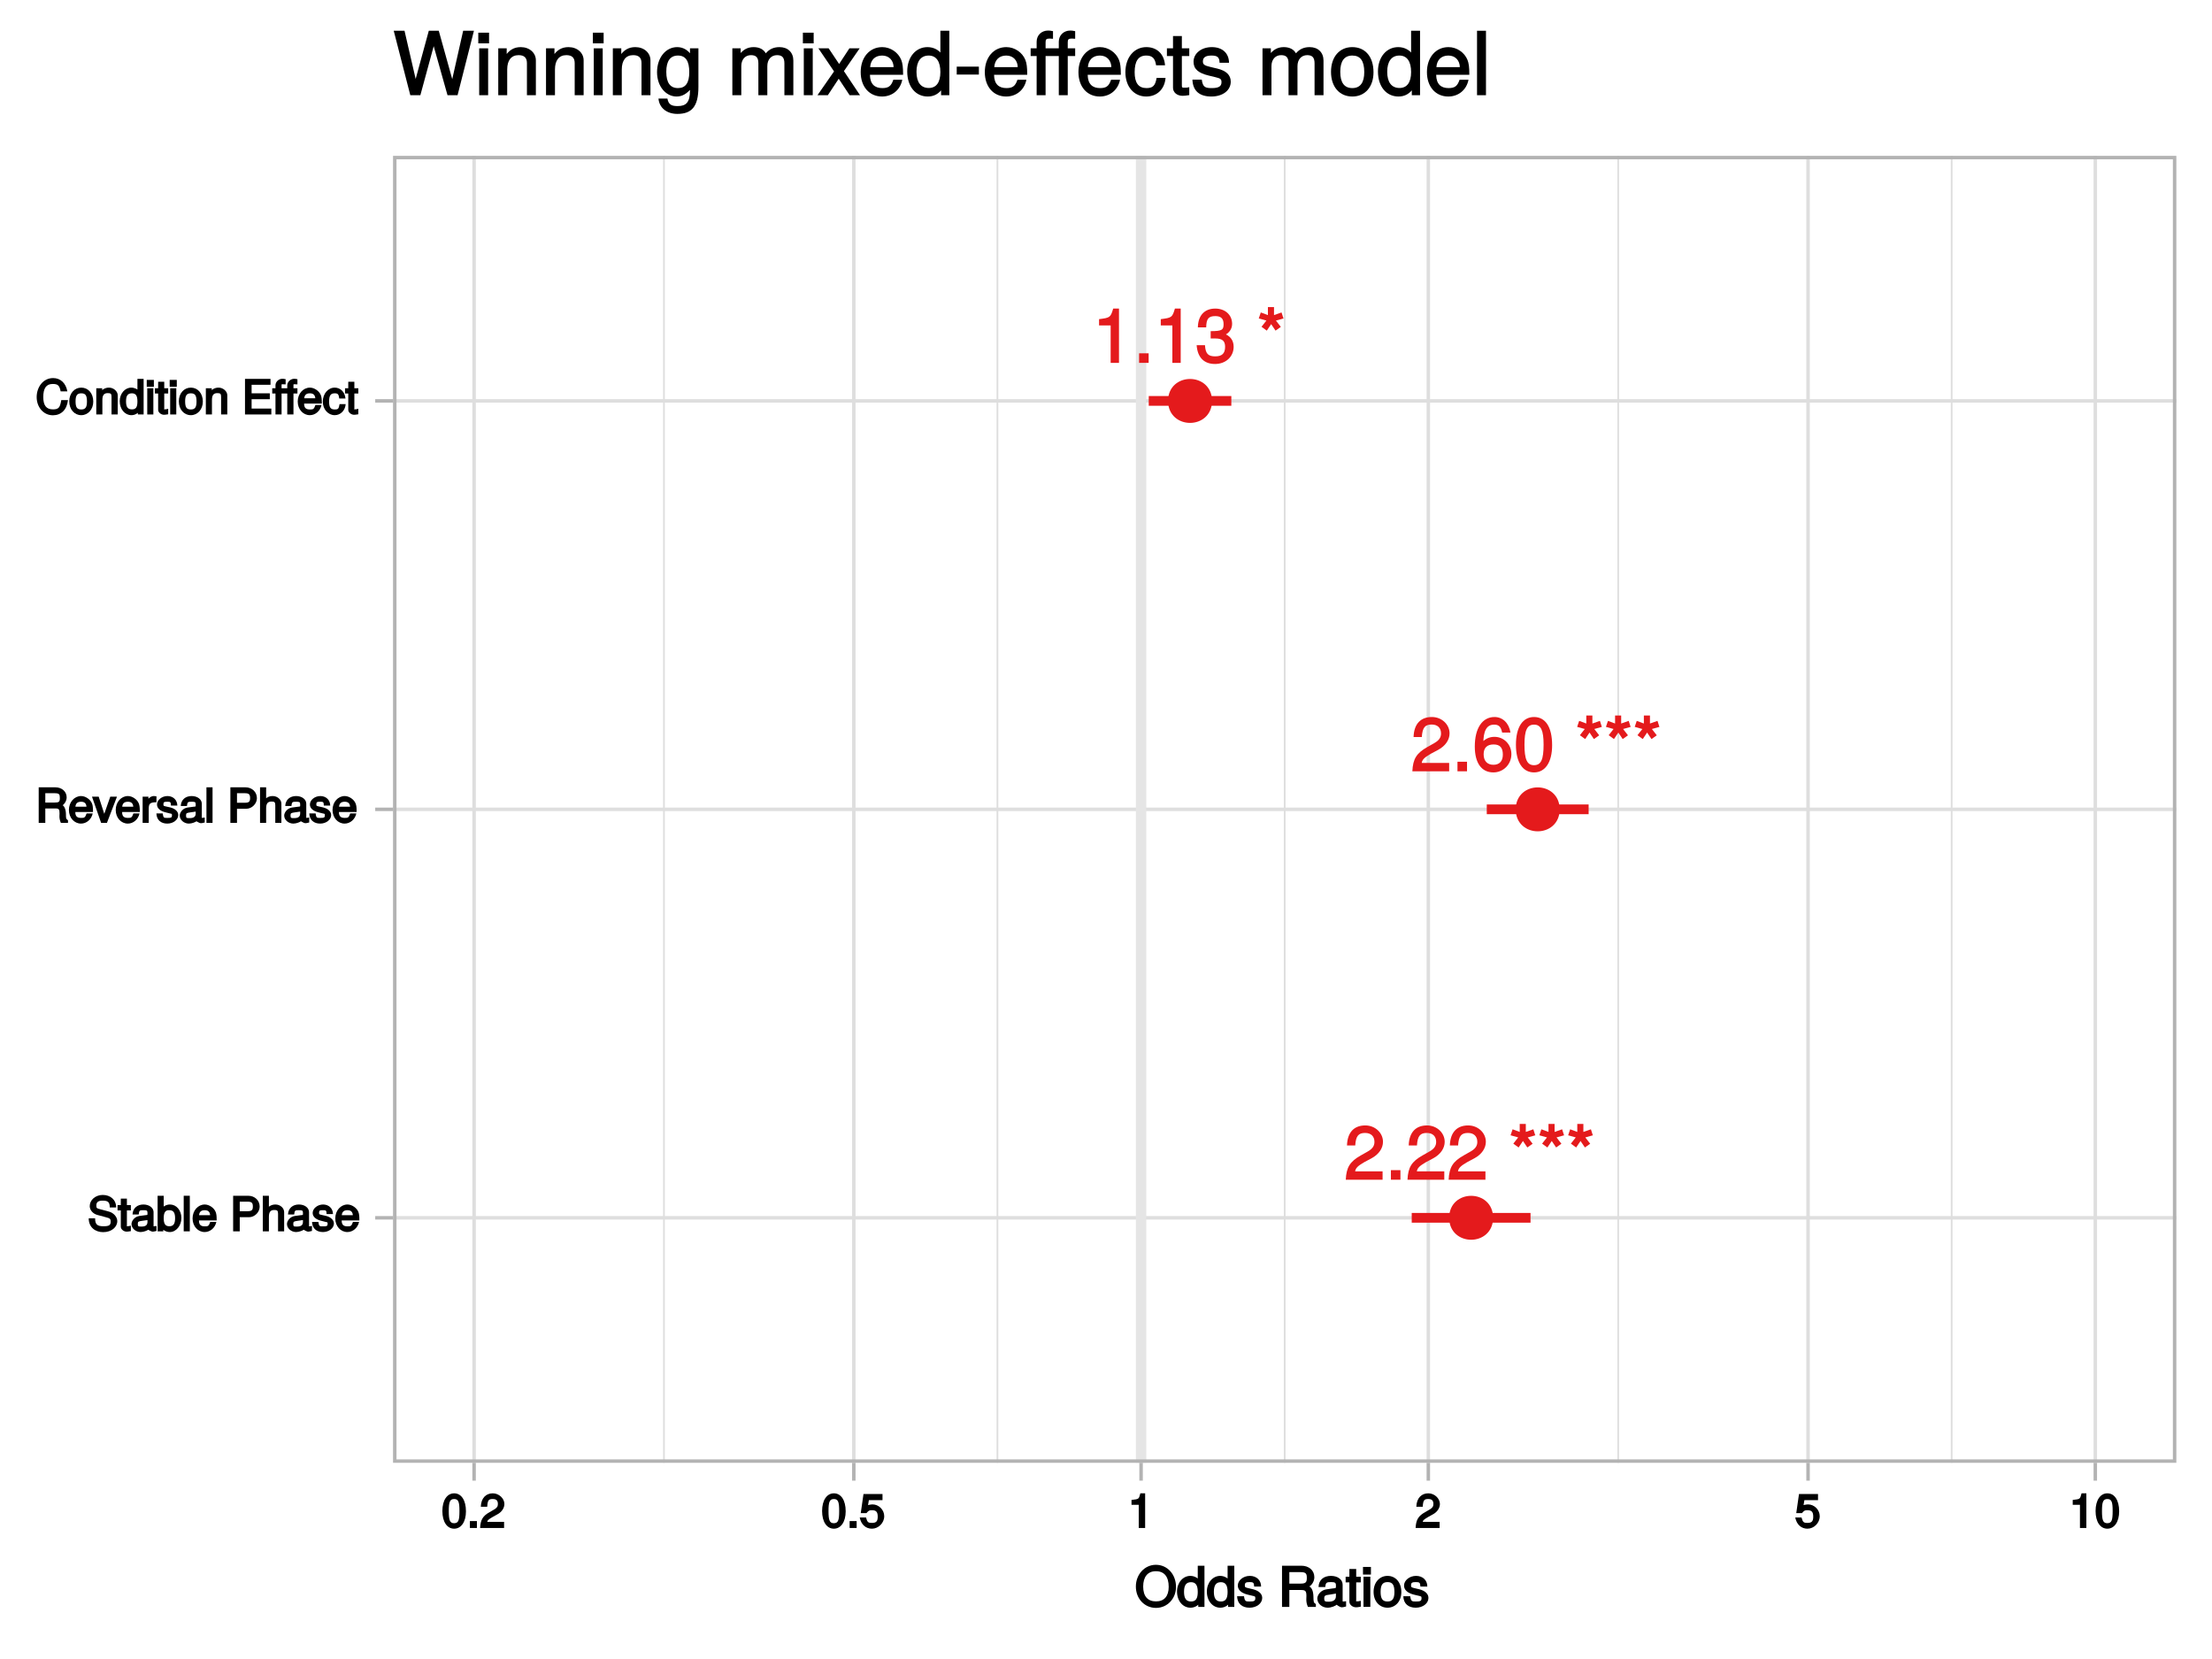 <?xml version="1.0" encoding="UTF-8"?>
<svg xmlns="http://www.w3.org/2000/svg" xmlns:xlink="http://www.w3.org/1999/xlink" width="340pt" height="255pt" viewBox="0 0 340 255" version="1.1">
<defs>
<g>
<symbol overflow="visible" id="glyph0-0">
<path style="stroke:none;" d=""/>
</symbol>
<symbol overflow="visible" id="glyph0-1">
<path style="stroke:none;" d="M 4.078 -0.141 L 4.078 -8.344 L 3.188 -8.344 C 2.781 -6.969 2.703 -6.938 1.016 -6.719 L 1.016 -5.75 L 2.797 -5.75 L 2.797 0 L 4.078 0 Z M 4.078 -0.141 "/>
</symbol>
<symbol overflow="visible" id="glyph0-2">
<path style="stroke:none;" d="M 2.312 -0.141 L 2.312 -1.469 L 0.844 -1.469 L 0.844 0 L 2.312 0 Z M 2.312 -0.141 "/>
</symbol>
<symbol overflow="visible" id="glyph0-3">
<path style="stroke:none;" d="M 5.891 -2.484 C 5.891 -3.453 5.359 -4.172 4.391 -4.5 L 4.391 -4.219 C 5.141 -4.516 5.656 -5.172 5.656 -5.984 C 5.656 -7.375 4.594 -8.344 3.062 -8.344 C 1.438 -8.344 0.422 -7.312 0.391 -5.453 L 1.672 -5.453 C 1.688 -6.797 2.047 -7.188 3.078 -7.188 C 3.953 -7.188 4.344 -6.797 4.344 -5.953 C 4.344 -5.078 4.125 -4.875 2.359 -4.875 L 2.359 -3.75 L 3.062 -3.75 C 4.156 -3.75 4.578 -3.359 4.578 -2.469 C 4.578 -1.453 4.109 -1 3.062 -1 C 1.969 -1 1.562 -1.406 1.484 -2.719 L 0.203 -2.719 C 0.344 -0.781 1.375 0.172 3.031 0.172 C 4.688 0.172 5.891 -0.953 5.891 -2.484 Z M 5.891 -2.484 "/>
</symbol>
<symbol overflow="visible" id="glyph0-4">
<path style="stroke:none;" d=""/>
</symbol>
<symbol overflow="visible" id="glyph0-5">
<path style="stroke:none;" d="M 4.031 -6.922 L 3.766 -7.75 L 2.609 -7.344 L 2.609 -8.578 L 1.672 -8.578 L 1.672 -7.344 L 0.578 -7.75 L 0.266 -6.828 L 1.438 -6.5 L 0.688 -5.547 L 1.5 -4.953 L 2.172 -5.953 L 2.844 -4.953 L 3.656 -5.531 L 2.906 -6.5 L 4.078 -6.828 Z M 4.031 -6.922 "/>
</symbol>
<symbol overflow="visible" id="glyph0-6">
<path style="stroke:none;" d="M 5.953 -5.828 C 5.953 -7.203 4.75 -8.344 3.234 -8.344 C 1.578 -8.344 0.484 -7.359 0.422 -5.266 L 1.688 -5.266 C 1.781 -6.75 2.203 -7.188 3.203 -7.188 C 4.109 -7.188 4.641 -6.672 4.641 -5.812 C 4.641 -5.172 4.312 -4.734 3.594 -4.328 L 2.547 -3.734 C 0.859 -2.781 0.328 -1.906 0.234 0 L 5.891 0 L 5.891 -1.281 L 1.672 -1.281 C 1.75 -1.781 2.062 -2.109 3.062 -2.688 L 4.203 -3.297 C 5.328 -3.906 5.953 -4.844 5.953 -5.828 Z M 5.953 -5.828 "/>
</symbol>
<symbol overflow="visible" id="glyph0-7">
<path style="stroke:none;" d="M 5.969 -2.641 C 5.969 -4.141 4.812 -5.297 3.359 -5.297 C 2.578 -5.297 1.844 -4.953 1.406 -4.359 L 1.656 -4.25 C 1.656 -6.219 2.156 -7.172 3.312 -7.172 C 4.016 -7.172 4.359 -6.875 4.547 -5.953 L 5.828 -5.953 C 5.609 -7.422 4.609 -8.344 3.375 -8.344 C 1.5 -8.344 0.344 -6.625 0.344 -3.812 C 0.344 -1.297 1.359 0.172 3.203 0.172 C 4.734 0.172 5.969 -1.062 5.969 -2.641 Z M 4.656 -2.562 C 4.656 -1.547 4.125 -1 3.203 -1 C 2.281 -1 1.703 -1.578 1.703 -2.609 C 1.703 -3.625 2.25 -4.125 3.234 -4.125 C 4.203 -4.125 4.656 -3.641 4.656 -2.562 Z M 4.656 -2.562 "/>
</symbol>
<symbol overflow="visible" id="glyph0-8">
<path style="stroke:none;" d="M 5.906 -4.016 C 5.906 -6.812 4.875 -8.344 3.125 -8.344 C 1.391 -8.344 0.344 -6.797 0.344 -4.078 C 0.344 -1.359 1.406 0.172 3.125 0.172 C 4.828 0.172 5.906 -1.359 5.906 -4.016 Z M 4.594 -4.109 C 4.594 -1.812 4.219 -0.938 3.109 -0.938 C 2.047 -0.938 1.656 -1.859 1.656 -4.078 C 1.656 -6.281 2.047 -7.172 3.125 -7.172 C 4.203 -7.172 4.594 -6.266 4.594 -4.109 Z M 4.594 -4.109 "/>
</symbol>
<symbol overflow="visible" id="glyph1-0">
<path style="stroke:none;" d=""/>
</symbol>
<symbol overflow="visible" id="glyph1-1">
<path style="stroke:none;" d="M 4.547 -1.578 C 4.547 -2.203 3.984 -2.844 3.281 -3.031 L 2 -3.375 C 1.375 -3.531 1.328 -3.578 1.328 -3.969 C 1.328 -4.484 1.609 -4.719 2.297 -4.719 C 3.109 -4.719 3.391 -4.5 3.391 -3.672 L 4.375 -3.672 C 4.375 -4.844 3.5 -5.594 2.312 -5.594 C 1.188 -5.594 0.312 -4.812 0.312 -3.875 C 0.312 -3.25 0.828 -2.688 1.5 -2.516 L 2.781 -2.172 C 3.422 -2.016 3.531 -1.906 3.531 -1.516 C 3.531 -0.938 3.297 -0.781 2.406 -0.781 C 1.438 -0.781 1.141 -1.094 1.141 -2 L 0.156 -2 C 0.156 -0.625 1.156 0.125 2.375 0.125 C 3.672 0.125 4.547 -0.656 4.547 -1.578 Z M 4.547 -1.578 "/>
</symbol>
<symbol overflow="visible" id="glyph1-2">
<path style="stroke:none;" d="M 1.969 -0.156 L 1.969 -0.875 C 1.719 -0.797 1.625 -0.797 1.516 -0.797 C 1.25 -0.797 1.359 -0.703 1.359 -0.953 L 1.359 -3.219 L 1.969 -3.219 L 1.969 -4.031 L 1.359 -4.031 L 1.359 -5.031 L 0.422 -5.031 L 0.422 -4.031 L -0.078 -4.031 L -0.078 -3.219 L 0.422 -3.219 L 0.422 -0.703 C 0.422 -0.328 0.859 0.047 1.312 0.047 C 1.453 0.047 1.594 0.031 1.969 -0.031 Z M 1.969 -0.156 "/>
</symbol>
<symbol overflow="visible" id="glyph1-3">
<path style="stroke:none;" d="M 3.953 -0.172 L 3.953 -0.828 C 3.703 -0.781 3.672 -0.781 3.641 -0.781 C 3.438 -0.781 3.5 -0.719 3.5 -0.891 L 3.5 -2.953 C 3.5 -3.609 2.844 -4.125 1.938 -4.125 C 1.047 -4.125 0.312 -3.609 0.266 -2.594 L 1.219 -2.594 C 1.281 -3.219 1.359 -3.25 1.922 -3.25 C 2.438 -3.25 2.562 -3.219 2.562 -2.875 L 2.562 -2.719 C 2.562 -2.469 2.594 -2.531 2.125 -2.469 C 1.297 -2.375 1.172 -2.344 0.938 -2.25 C 0.516 -2.078 0.109 -1.578 0.109 -1.125 C 0.109 -0.453 0.766 0.109 1.516 0.109 C 1.984 0.109 2.562 -0.141 2.656 -0.234 C 2.641 -0.312 3.078 0.047 3.375 0.047 C 3.484 0.047 3.578 0.031 3.953 -0.062 Z M 2.562 -1.438 C 2.562 -0.906 2.203 -0.734 1.641 -0.734 C 1.172 -0.734 1.078 -0.734 1.078 -1.141 C 1.078 -1.516 1.172 -1.531 1.797 -1.625 C 2.422 -1.703 2.547 -1.734 2.562 -1.734 Z M 2.562 -1.438 "/>
</symbol>
<symbol overflow="visible" id="glyph1-4">
<path style="stroke:none;" d="M 3.859 -2.047 C 3.859 -3.25 3.078 -4.125 2.109 -4.125 C 1.594 -4.125 1.109 -3.891 0.828 -3.469 L 1.141 -3.359 L 1.141 -5.469 L 0.203 -5.469 L 0.203 0 L 1.078 0 L 1.078 -0.688 L 0.781 -0.578 C 1.062 -0.141 1.562 0.109 2.078 0.109 C 3.047 0.109 3.859 -0.859 3.859 -2.047 Z M 2.891 -2.016 C 2.891 -1.172 2.641 -0.781 2 -0.781 C 1.375 -0.781 1.141 -1.172 1.141 -2.016 C 1.141 -2.875 1.375 -3.281 2 -3.25 C 2.656 -3.25 2.891 -2.844 2.891 -2.016 Z M 2.891 -2.016 "/>
</symbol>
<symbol overflow="visible" id="glyph1-5">
<path style="stroke:none;" d="M 1.234 -0.156 L 1.234 -5.469 L 0.297 -5.469 L 0.297 0 L 1.234 0 Z M 1.234 -0.156 "/>
</symbol>
<symbol overflow="visible" id="glyph1-6">
<path style="stroke:none;" d="M 3.797 -1.844 C 3.797 -2.375 3.75 -2.719 3.641 -2.984 C 3.406 -3.594 2.656 -4.125 1.969 -4.125 C 0.938 -4.125 0.094 -3.203 0.094 -1.984 C 0.094 -0.781 0.922 0.109 1.953 0.109 C 2.797 0.109 3.562 -0.531 3.75 -1.453 L 2.812 -1.453 C 2.594 -0.797 2.453 -0.766 1.984 -0.766 C 1.359 -0.766 1.078 -1 1.078 -1.672 L 3.797 -1.672 Z M 3.109 -2.25 C 3.109 -2.25 2.859 -2.453 2.875 -2.484 L 1.094 -2.484 C 1.141 -2.969 1.375 -3.25 1.969 -3.25 C 2.547 -3.25 2.797 -2.938 2.797 -2.359 Z M 3.109 -2.25 "/>
</symbol>
<symbol overflow="visible" id="glyph1-7">
<path style="stroke:none;" d=""/>
</symbol>
<symbol overflow="visible" id="glyph1-8">
<path style="stroke:none;" d="M 4.531 -3.797 C 4.531 -4.75 3.781 -5.469 2.766 -5.469 L 0.453 -5.469 L 0.453 0 L 1.469 0 L 1.469 -2.172 L 2.906 -2.172 C 3.75 -2.172 4.531 -2.938 4.531 -3.797 Z M 3.484 -3.812 C 3.484 -3.25 3.297 -3.094 2.656 -3.094 L 1.469 -3.094 L 1.469 -4.562 L 2.656 -4.562 C 3.297 -4.562 3.484 -4.391 3.484 -3.812 Z M 3.484 -3.812 "/>
</symbol>
<symbol overflow="visible" id="glyph1-9">
<path style="stroke:none;" d="M 3.594 -0.156 L 3.594 -2.953 C 3.594 -3.578 2.984 -4.125 2.266 -4.125 C 1.734 -4.125 1.297 -3.922 0.938 -3.469 L 1.25 -3.344 L 1.25 -5.469 L 0.312 -5.469 L 0.312 0 L 1.25 0 L 1.25 -2.203 C 1.25 -2.953 1.469 -3.281 2.078 -3.281 C 2.5 -3.281 2.656 -3.203 2.656 -2.719 L 2.656 0 L 3.594 0 Z M 3.594 -0.156 "/>
</symbol>
<symbol overflow="visible" id="glyph1-10">
<path style="stroke:none;" d="M 3.406 -1.203 C 3.406 -1.75 2.922 -2.188 2.188 -2.375 L 1.625 -2.5 C 1.156 -2.609 1.125 -2.594 1.125 -2.859 C 1.125 -3.203 1.25 -3.25 1.719 -3.25 C 2.203 -3.25 2.266 -3.219 2.281 -2.656 L 3.266 -2.656 C 3.25 -3.547 2.594 -4.125 1.75 -4.125 C 0.891 -4.125 0.141 -3.516 0.141 -2.828 C 0.141 -2.25 0.625 -1.812 1.5 -1.609 L 2.047 -1.469 C 2.453 -1.375 2.438 -1.422 2.438 -1.156 C 2.438 -0.797 2.281 -0.766 1.766 -0.766 C 1.234 -0.766 1.109 -0.719 1.016 -1.453 L 0.047 -1.453 C 0.078 -0.438 0.75 0.109 1.719 0.109 C 2.641 0.109 3.406 -0.484 3.406 -1.203 Z M 3.406 -1.203 "/>
</symbol>
<symbol overflow="visible" id="glyph1-11">
<path style="stroke:none;" d="M 4.969 -0.156 L 4.969 -0.406 C 4.672 -0.609 4.656 -0.672 4.656 -1.359 C 4.641 -2.203 4.328 -2.625 4.141 -2.719 C 4.359 -2.812 4.766 -3.344 4.766 -3.922 C 4.766 -4.812 4.031 -5.469 3.016 -5.469 L 0.469 -5.469 L 0.469 0 L 1.484 0 L 1.484 -2.219 L 3 -2.219 C 3.578 -2.219 3.672 -2.094 3.672 -1.453 L 3.656 -1 C 3.656 -0.688 3.719 -0.375 3.875 0 L 4.969 0 Z M 3.719 -3.828 C 3.719 -3.234 3.594 -3.125 2.891 -3.125 L 1.484 -3.125 L 1.484 -4.562 L 2.891 -4.562 C 3.625 -4.562 3.719 -4.406 3.719 -3.828 Z M 3.719 -3.828 "/>
</symbol>
<symbol overflow="visible" id="glyph1-12">
<path style="stroke:none;" d="M 3.422 -4.031 L 2.641 -4.031 L 1.531 -0.859 L 1.891 -0.859 L 0.859 -4.031 L -0.172 -4.031 L 1.234 0 L 2.125 0 L 3.672 -4.031 Z M 3.422 -4.031 "/>
</symbol>
<symbol overflow="visible" id="glyph1-13">
<path style="stroke:none;" d="M 2.438 -3.344 L 2.438 -4.078 C 2.156 -4.125 2.109 -4.125 2.031 -4.125 C 1.656 -4.125 1.234 -3.859 0.891 -3.312 L 1.203 -3.188 L 1.203 -4.031 L 0.312 -4.031 L 0.312 0 L 1.25 0 L 1.25 -2.078 C 1.25 -2.906 1.359 -3.172 2.438 -3.172 Z M 2.438 -3.344 "/>
</symbol>
<symbol overflow="visible" id="glyph1-14">
<path style="stroke:none;" d="M 4.766 -2.203 L 3.938 -2.203 C 3.75 -1.062 3.531 -0.781 2.656 -0.781 C 1.641 -0.781 1.172 -1.391 1.172 -2.672 C 1.172 -4 1.609 -4.688 2.609 -4.688 C 3.406 -4.688 3.656 -4.484 3.844 -3.547 L 4.875 -3.547 C 4.641 -4.828 3.812 -5.594 2.688 -5.594 C 1.125 -5.594 0.156 -4.172 0.156 -2.672 C 0.156 -1.172 1.156 0.125 2.656 0.125 C 3.906 0.125 4.797 -0.703 4.969 -2.203 Z M 4.766 -2.203 "/>
</symbol>
<symbol overflow="visible" id="glyph1-15">
<path style="stroke:none;" d="M 3.766 -1.984 C 3.766 -3.25 2.984 -4.125 1.922 -4.125 C 0.875 -4.125 0.078 -3.25 0.078 -2.016 C 0.078 -0.766 0.875 0.109 1.922 0.109 C 2.953 0.109 3.766 -0.766 3.766 -1.984 Z M 2.797 -1.984 C 2.797 -1.125 2.578 -0.766 1.922 -0.766 C 1.266 -0.766 1.047 -1.109 1.047 -2.016 C 1.047 -2.891 1.266 -3.25 1.922 -3.25 C 2.594 -3.25 2.797 -2.906 2.797 -1.984 Z M 2.797 -1.984 "/>
</symbol>
<symbol overflow="visible" id="glyph1-16">
<path style="stroke:none;" d="M 3.609 -0.156 L 3.609 -2.953 C 3.609 -3.562 2.969 -4.125 2.266 -4.125 C 1.719 -4.125 1.219 -3.875 0.906 -3.359 L 1.219 -3.234 L 1.219 -4.031 L 0.312 -4.031 L 0.312 0 L 1.25 0 L 1.25 -2.203 C 1.25 -2.953 1.484 -3.281 2.078 -3.281 C 2.547 -3.281 2.656 -3.172 2.656 -2.719 L 2.656 0 L 3.609 0 Z M 3.609 -0.156 "/>
</symbol>
<symbol overflow="visible" id="glyph1-17">
<path style="stroke:none;" d="M 3.672 -0.156 L 3.672 -5.469 L 2.719 -5.469 L 2.719 -3.391 L 3.031 -3.516 C 2.781 -3.891 2.266 -4.125 1.766 -4.125 C 0.812 -4.125 0 -3.219 0 -2.047 C 0 -0.797 0.797 0.109 1.797 0.109 C 2.297 0.109 2.781 -0.141 3.094 -0.594 L 2.781 -0.703 L 2.781 0 L 3.672 0 Z M 2.719 -2 C 2.719 -1.141 2.5 -0.781 1.875 -0.781 C 1.219 -0.781 0.969 -1.156 0.969 -2.016 C 0.969 -2.875 1.219 -3.25 1.875 -3.25 C 2.5 -3.25 2.719 -2.844 2.719 -2 Z M 2.719 -2 "/>
</symbol>
<symbol overflow="visible" id="glyph1-18">
<path style="stroke:none;" d="M 1.25 -0.156 L 1.25 -4.031 L 0.312 -4.031 L 0.312 0 L 1.25 0 Z M 1.328 -4.406 L 1.328 -5.312 L 0.234 -5.312 L 0.234 -4.25 L 1.328 -4.25 Z M 1.328 -4.406 "/>
</symbol>
<symbol overflow="visible" id="glyph1-19">
<path style="stroke:none;" d="M 4.5 -0.156 L 4.5 -0.906 L 1.469 -0.906 L 1.469 -2.344 L 4.266 -2.344 L 4.266 -3.25 L 1.469 -3.25 L 1.469 -4.562 L 4.375 -4.562 L 4.375 -5.469 L 0.453 -5.469 L 0.453 0 L 4.5 0 Z M 4.5 -0.156 "/>
</symbol>
<symbol overflow="visible" id="glyph1-20">
<path style="stroke:none;" d="M 3.812 -3.375 L 3.812 -4.031 L 3.203 -4.031 L 3.203 -4.438 C 3.203 -4.672 3.172 -4.641 3.438 -4.641 C 3.484 -4.641 3.5 -4.641 3.812 -4.625 L 3.812 -5.422 C 3.5 -5.484 3.422 -5.484 3.312 -5.484 C 2.766 -5.484 2.25 -5.016 2.25 -4.484 L 2.25 -4.031 L 1.375 -4.031 L 1.375 -4.438 C 1.375 -4.672 1.344 -4.641 1.609 -4.641 C 1.656 -4.641 1.688 -4.641 2 -4.625 L 2 -5.422 C 1.688 -5.484 1.609 -5.484 1.484 -5.484 C 0.938 -5.484 0.438 -5.016 0.438 -4.484 L 0.438 -4.031 L -0.062 -4.031 L -0.062 -3.219 L 0.438 -3.219 L 0.438 0 L 1.375 0 L 1.375 -3.219 L 2.25 -3.219 L 2.25 0 L 3.203 0 L 3.203 -3.219 L 3.812 -3.219 Z M 3.812 -3.375 "/>
</symbol>
<symbol overflow="visible" id="glyph1-21">
<path style="stroke:none;" d="M 3.359 -1.594 L 2.609 -1.594 C 2.484 -0.844 2.375 -0.766 1.875 -0.766 C 1.219 -0.766 1 -1.094 1 -1.969 C 1 -2.891 1.219 -3.25 1.859 -3.25 C 2.344 -3.25 2.469 -3.125 2.562 -2.453 L 3.516 -2.453 C 3.422 -3.516 2.688 -4.125 1.859 -4.125 C 0.859 -4.125 0.031 -3.203 0.031 -1.969 C 0.031 -0.781 0.859 0.109 1.859 0.109 C 2.734 0.109 3.469 -0.578 3.547 -1.594 Z M 3.359 -1.594 "/>
</symbol>
<symbol overflow="visible" id="glyph1-22">
<path style="stroke:none;" d="M 3.75 -2.562 C 3.75 -4.297 3.016 -5.328 1.938 -5.328 C 0.859 -5.328 0.125 -4.281 0.125 -2.609 C 0.125 -0.922 0.859 0.109 1.938 0.109 C 3 0.109 3.75 -0.922 3.75 -2.562 Z M 2.75 -2.625 C 2.75 -1.203 2.609 -0.734 1.922 -0.734 C 1.266 -0.734 1.109 -1.234 1.109 -2.594 C 1.109 -3.969 1.266 -4.453 1.938 -4.453 C 2.609 -4.453 2.75 -3.953 2.75 -2.625 Z M 2.75 -2.625 "/>
</symbol>
<symbol overflow="visible" id="glyph1-23">
<path style="stroke:none;" d="M 1.516 -0.156 L 1.516 -1.062 L 0.438 -1.062 L 0.438 0 L 1.516 0 Z M 1.516 -0.156 "/>
</symbol>
<symbol overflow="visible" id="glyph1-24">
<path style="stroke:none;" d="M 3.781 -3.688 C 3.781 -4.531 2.953 -5.328 2 -5.328 C 0.984 -5.328 0.203 -4.641 0.156 -3.266 L 1.141 -3.266 C 1.203 -4.266 1.359 -4.453 1.984 -4.453 C 2.547 -4.453 2.781 -4.219 2.781 -3.672 C 2.781 -3.281 2.594 -3.062 2.156 -2.812 L 1.516 -2.438 C 0.469 -1.859 0.109 -1.266 0.047 0 L 3.734 0 L 3.734 -0.938 L 1.141 -0.938 C 1.172 -1.188 1.359 -1.328 1.969 -1.688 L 2.672 -2.078 C 3.375 -2.438 3.781 -3.078 3.781 -3.688 Z M 3.781 -3.688 "/>
</symbol>
<symbol overflow="visible" id="glyph1-25">
<path style="stroke:none;" d="M 3.797 -1.812 C 3.797 -2.797 2.953 -3.625 2 -3.625 C 1.656 -3.625 1.234 -3.484 1.312 -3.531 L 1.438 -4.281 L 3.531 -4.281 L 3.531 -5.219 L 0.609 -5.219 L 0.188 -2.281 L 1.062 -2.281 C 1.391 -2.672 1.5 -2.734 1.891 -2.734 C 2.562 -2.734 2.797 -2.469 2.797 -1.734 C 2.797 -1.016 2.562 -0.781 1.891 -0.781 C 1.344 -0.781 1.188 -0.875 1 -1.609 L 0.031 -1.609 C 0.266 -0.453 1.016 0.109 1.906 0.109 C 2.906 0.109 3.797 -0.766 3.797 -1.812 Z M 3.797 -1.812 "/>
</symbol>
<symbol overflow="visible" id="glyph1-26">
<path style="stroke:none;" d="M 2.625 -0.156 L 2.625 -5.328 L 1.891 -5.328 C 1.641 -4.391 1.672 -4.453 0.531 -4.312 L 0.531 -3.562 L 1.641 -3.562 L 1.641 0 L 2.625 0 Z M 2.625 -0.156 "/>
</symbol>
<symbol overflow="visible" id="glyph2-0">
<path style="stroke:none;" d=""/>
</symbol>
<symbol overflow="visible" id="glyph2-1">
<path style="stroke:none;" d="M 6.297 -3.062 C 6.297 -5 4.969 -6.469 3.203 -6.469 C 1.484 -6.469 0.125 -5 0.125 -3.125 C 0.125 -1.234 1.484 0.156 3.219 0.156 C 4.984 0.156 6.297 -1.297 6.297 -3.062 Z M 5.172 -3.078 C 5.172 -1.641 4.484 -0.844 3.219 -0.844 C 1.938 -0.844 1.25 -1.641 1.25 -3.125 C 1.25 -4.609 1.938 -5.484 3.203 -5.484 C 4.516 -5.484 5.172 -4.609 5.172 -3.078 Z M 5.172 -3.078 "/>
</symbol>
<symbol overflow="visible" id="glyph2-2">
<path style="stroke:none;" d="M 4.25 -0.156 L 4.25 -6.328 L 3.219 -6.328 L 3.219 -3.938 L 3.516 -4.047 C 3.219 -4.484 2.641 -4.766 2.078 -4.766 C 0.953 -4.766 0.031 -3.734 0.031 -2.359 C 0.031 -0.906 0.938 0.125 2.094 0.125 C 2.688 0.125 3.219 -0.141 3.594 -0.672 L 3.297 -0.797 L 3.297 0 L 4.25 0 Z M 3.219 -2.297 C 3.219 -1.297 2.922 -0.828 2.188 -0.828 C 1.438 -0.828 1.109 -1.312 1.109 -2.312 C 1.109 -3.328 1.438 -3.797 2.188 -3.797 C 2.922 -3.797 3.219 -3.297 3.219 -2.297 Z M 3.219 -2.297 "/>
</symbol>
<symbol overflow="visible" id="glyph2-3">
<path style="stroke:none;" d="M 3.953 -1.375 C 3.953 -2.016 3.422 -2.484 2.562 -2.703 L 1.906 -2.859 C 1.344 -2.984 1.281 -3.016 1.281 -3.312 C 1.281 -3.719 1.453 -3.812 2.016 -3.812 C 2.578 -3.812 2.688 -3.734 2.719 -3.125 L 3.781 -3.125 C 3.781 -4.125 3.047 -4.766 2.047 -4.766 C 1.047 -4.766 0.203 -4.078 0.203 -3.281 C 0.203 -2.609 0.734 -2.125 1.75 -1.875 L 2.406 -1.719 C 2.875 -1.609 2.891 -1.625 2.891 -1.312 C 2.891 -0.906 2.672 -0.828 2.062 -0.828 C 1.438 -0.828 1.266 -0.812 1.156 -1.641 L 0.094 -1.641 C 0.125 -0.484 0.875 0.125 2 0.125 C 3.094 0.125 3.953 -0.531 3.953 -1.375 Z M 3.953 -1.375 "/>
</symbol>
<symbol overflow="visible" id="glyph2-4">
<path style="stroke:none;" d=""/>
</symbol>
<symbol overflow="visible" id="glyph2-5">
<path style="stroke:none;" d="M 5.781 -0.156 L 5.781 -0.422 C 5.422 -0.656 5.422 -0.766 5.406 -1.562 C 5.391 -2.547 5.078 -3 4.766 -3.141 C 5.094 -3.297 5.547 -3.875 5.547 -4.562 C 5.547 -5.609 4.719 -6.328 3.547 -6.328 L 0.578 -6.328 L 0.578 0 L 1.703 0 L 1.703 -2.594 L 3.516 -2.594 C 4.188 -2.594 4.328 -2.422 4.328 -1.672 L 4.312 -1.141 C 4.312 -0.766 4.375 -0.406 4.562 0 L 5.781 0 Z M 4.391 -4.453 C 4.391 -3.75 4.203 -3.578 3.391 -3.578 L 1.703 -3.578 L 1.703 -5.344 L 3.391 -5.344 C 4.25 -5.344 4.391 -5.125 4.391 -4.453 Z M 4.391 -4.453 "/>
</symbol>
<symbol overflow="visible" id="glyph2-6">
<path style="stroke:none;" d="M 4.594 -0.172 L 4.594 -0.875 C 4.344 -0.828 4.312 -0.828 4.266 -0.828 C 4.031 -0.828 4.062 -0.797 4.062 -1.016 L 4.062 -3.422 C 4.062 -4.188 3.328 -4.766 2.266 -4.766 C 1.219 -4.766 0.391 -4.203 0.359 -3.047 L 1.391 -3.047 C 1.453 -3.734 1.594 -3.812 2.25 -3.812 C 2.859 -3.812 3.031 -3.734 3.031 -3.328 L 3.031 -3.141 C 3.031 -2.859 3.031 -2.891 2.484 -2.828 C 1.516 -2.703 1.375 -2.672 1.109 -2.562 C 0.609 -2.344 0.172 -1.812 0.172 -1.281 C 0.172 -0.5 0.891 0.125 1.766 0.125 C 2.312 0.125 2.969 -0.156 3.141 -0.328 C 3.125 -0.344 3.609 0.062 3.938 0.062 C 4.078 0.062 4.188 0.047 4.594 -0.062 Z M 3.031 -1.656 C 3.031 -1.031 2.578 -0.797 1.906 -0.797 C 1.375 -0.797 1.234 -0.828 1.234 -1.297 C 1.234 -1.75 1.375 -1.797 2.109 -1.891 C 2.828 -2 2.984 -2.031 3.031 -2.047 Z M 3.031 -1.656 "/>
</symbol>
<symbol overflow="visible" id="glyph2-7">
<path style="stroke:none;" d="M 2.266 -0.156 L 2.266 -0.938 C 2 -0.859 1.891 -0.859 1.766 -0.859 C 1.469 -0.859 1.562 -0.781 1.562 -1.094 L 1.562 -3.766 L 2.266 -3.766 L 2.266 -4.641 L 1.562 -4.641 L 1.562 -5.828 L 0.516 -5.828 L 0.516 -4.641 L -0.062 -4.641 L -0.062 -3.766 L 0.516 -3.766 L 0.516 -0.781 C 0.516 -0.344 1 0.062 1.531 0.062 C 1.703 0.062 1.859 0.047 2.266 -0.031 Z M 2.266 -0.156 "/>
</symbol>
<symbol overflow="visible" id="glyph2-8">
<path style="stroke:none;" d="M 1.438 -0.156 L 1.438 -4.641 L 0.391 -4.641 L 0.391 0 L 1.438 0 Z M 1.531 -5.125 L 1.531 -6.141 L 0.312 -6.141 L 0.312 -4.969 L 1.531 -4.969 Z M 1.531 -5.125 "/>
</symbol>
<symbol overflow="visible" id="glyph2-9">
<path style="stroke:none;" d="M 4.375 -2.281 C 4.375 -3.781 3.484 -4.766 2.25 -4.766 C 1.031 -4.766 0.109 -3.766 0.109 -2.312 C 0.109 -0.859 1.016 0.125 2.25 0.125 C 3.469 0.125 4.375 -0.859 4.375 -2.281 Z M 3.312 -2.297 C 3.312 -1.281 3.016 -0.828 2.25 -0.828 C 1.484 -0.828 1.188 -1.266 1.188 -2.312 C 1.188 -3.359 1.484 -3.812 2.25 -3.812 C 3.031 -3.812 3.312 -3.359 3.312 -2.297 Z M 3.312 -2.297 "/>
</symbol>
<symbol overflow="visible" id="glyph3-0">
<path style="stroke:none;" d=""/>
</symbol>
<symbol overflow="visible" id="glyph3-1">
<path style="stroke:none;" d="M 12.266 -9.906 L 10.781 -9.906 L 8.984 -1.938 L 9.25 -1.938 L 7.031 -9.906 L 5.5 -9.906 L 3.328 -1.938 L 3.609 -1.938 L 1.766 -9.906 L 0.109 -9.906 L 2.656 0 L 4.203 0 L 6.391 -8.047 L 6.109 -8.047 L 8.375 0 L 9.922 0 L 12.438 -9.906 Z M 12.266 -9.906 "/>
</symbol>
<symbol overflow="visible" id="glyph3-2">
<path style="stroke:none;" d="M 2.156 -0.125 L 2.156 -7.203 L 0.781 -7.203 L 0.781 0 L 2.156 0 Z M 2.297 -8.094 L 2.297 -9.609 L 0.641 -9.609 L 0.641 -7.969 L 2.297 -7.969 Z M 2.297 -8.094 "/>
</symbol>
<symbol overflow="visible" id="glyph3-3">
<path style="stroke:none;" d="M 6.562 -0.125 L 6.562 -5.359 C 6.562 -6.516 5.578 -7.391 4.234 -7.391 C 3.203 -7.391 2.438 -6.938 1.828 -5.984 L 2.078 -5.891 L 2.078 -7.203 L 0.781 -7.203 L 0.781 0 L 2.156 0 L 2.156 -3.953 C 2.156 -5.359 2.781 -6.156 3.906 -6.156 C 4.781 -6.156 5.188 -5.75 5.188 -4.922 L 5.188 0 L 6.562 0 Z M 6.562 -0.125 "/>
</symbol>
<symbol overflow="visible" id="glyph3-4">
<path style="stroke:none;" d="M 6.594 -1.266 L 6.594 -7.203 L 5.297 -7.203 L 5.297 -6.047 L 5.531 -6.141 C 4.984 -6.953 4.219 -7.391 3.328 -7.391 C 1.578 -7.391 0.234 -5.766 0.234 -3.531 C 0.234 -1.344 1.609 0.203 3.234 0.203 C 4.109 0.203 4.812 -0.219 5.531 -1.078 L 5.297 -1.172 L 5.297 -0.719 C 5.297 1.125 4.688 1.672 3.406 1.672 C 2.531 1.672 2 1.5 1.828 0.516 L 0.453 0.516 C 0.578 1.969 1.75 2.875 3.359 2.875 C 5.531 2.875 6.594 1.781 6.594 -1.266 Z M 5.188 -3.547 C 5.188 -1.906 4.625 -1.094 3.453 -1.094 C 2.25 -1.094 1.656 -1.922 1.656 -3.594 C 1.656 -5.25 2.266 -6.094 3.453 -6.094 C 4.641 -6.094 5.188 -5.234 5.188 -3.547 Z M 5.188 -3.547 "/>
</symbol>
<symbol overflow="visible" id="glyph3-5">
<path style="stroke:none;" d=""/>
</symbol>
<symbol overflow="visible" id="glyph3-6">
<path style="stroke:none;" d="M 10.172 -0.125 L 10.172 -5.328 C 10.172 -6.562 9.344 -7.391 8.047 -7.391 C 7.125 -7.391 6.469 -7.062 5.938 -6.438 C 5.609 -7.031 4.969 -7.391 4.062 -7.391 C 3.141 -7.391 2.422 -7 1.828 -6.172 L 2.078 -6.078 L 2.078 -7.203 L 0.797 -7.203 L 0.797 0 L 2.172 0 L 2.172 -4.469 C 2.172 -5.484 2.766 -6.156 3.656 -6.156 C 4.469 -6.156 4.797 -5.781 4.797 -4.891 L 4.797 0 L 6.172 0 L 6.172 -4.469 C 6.172 -5.484 6.766 -6.156 7.672 -6.156 C 8.469 -6.156 8.797 -5.766 8.797 -4.891 L 8.797 0 L 10.172 0 Z M 10.172 -0.125 "/>
</symbol>
<symbol overflow="visible" id="glyph3-7">
<path style="stroke:none;" d="M 6.344 -0.219 L 4.016 -3.703 L 6.438 -7.203 L 4.859 -7.203 L 3.281 -4.797 L 1.672 -7.203 L 0.094 -7.203 L 2.5 -3.656 L -0.047 0 L 1.547 0 L 3.219 -2.531 L 4.891 0 L 6.5 0 Z M 6.344 -0.219 "/>
</symbol>
<symbol overflow="visible" id="glyph3-8">
<path style="stroke:none;" d="M 6.906 -3.281 C 6.906 -4.281 6.828 -4.906 6.625 -5.422 C 6.172 -6.562 4.984 -7.391 3.703 -7.391 C 1.766 -7.391 0.391 -5.828 0.391 -3.547 C 0.391 -1.281 1.734 0.203 3.672 0.203 C 5.25 0.203 6.484 -0.828 6.781 -2.375 L 5.406 -2.375 C 5.062 -1.328 4.594 -1.094 3.703 -1.094 C 2.562 -1.094 1.828 -1.688 1.812 -3.141 L 6.906 -3.141 Z M 5.688 -4.156 C 5.688 -4.156 5.5 -4.297 5.5 -4.312 L 1.844 -4.312 C 1.922 -5.406 2.578 -6.094 3.688 -6.094 C 4.766 -6.094 5.453 -5.328 5.453 -4.25 Z M 5.688 -4.156 "/>
</symbol>
<symbol overflow="visible" id="glyph3-9">
<path style="stroke:none;" d="M 6.672 -0.125 L 6.672 -9.906 L 5.297 -9.906 L 5.297 -6.172 L 5.531 -6.266 C 5.062 -6.969 4.234 -7.391 3.312 -7.391 C 1.516 -7.391 0.203 -5.859 0.203 -3.656 C 0.203 -1.328 1.484 0.203 3.359 0.203 C 4.297 0.203 5.062 -0.203 5.656 -1.062 L 5.406 -1.156 L 5.406 0 L 6.672 0 Z M 5.297 -3.562 C 5.297 -1.969 4.672 -1.109 3.516 -1.109 C 2.297 -1.109 1.625 -1.984 1.625 -3.594 C 1.625 -5.203 2.297 -6.094 3.5 -6.094 C 4.688 -6.094 5.297 -5.156 5.297 -3.562 Z M 5.297 -3.562 "/>
</symbol>
<symbol overflow="visible" id="glyph3-10">
<path style="stroke:none;" d="M 3.875 -3.297 L 3.875 -4.391 L 0.469 -4.391 L 0.469 -3.172 L 3.875 -3.172 Z M 3.875 -3.297 "/>
</symbol>
<symbol overflow="visible" id="glyph3-11">
<path style="stroke:none;" d="M 6.938 -6.156 L 6.938 -7.203 L 5.797 -7.203 L 5.797 -8.141 C 5.797 -8.594 5.922 -8.703 6.438 -8.703 C 6.516 -8.703 6.562 -8.703 6.938 -8.672 L 6.938 -9.844 C 6.562 -9.922 6.422 -9.938 6.188 -9.938 C 5.172 -9.938 4.422 -9.219 4.422 -8.219 L 4.422 -7.203 L 2.391 -7.203 L 2.391 -8.141 C 2.391 -8.594 2.516 -8.703 3.031 -8.703 C 3.109 -8.703 3.156 -8.703 3.531 -8.672 L 3.531 -9.844 C 3.156 -9.922 3.016 -9.938 2.781 -9.938 C 1.766 -9.938 1.016 -9.219 1.016 -8.219 L 1.016 -7.203 L 0.094 -7.203 L 0.094 -6.016 L 1.016 -6.016 L 1.016 0 L 2.391 0 L 2.391 -6.016 L 4.422 -6.016 L 4.422 0 L 5.797 0 L 5.797 -6.016 L 6.938 -6.016 Z M 6.938 -6.156 "/>
</symbol>
<symbol overflow="visible" id="glyph3-12">
<path style="stroke:none;" d="M 6.297 -2.656 L 5.062 -2.656 C 4.859 -1.406 4.438 -1.094 3.5 -1.094 C 2.281 -1.094 1.688 -1.891 1.688 -3.531 C 1.688 -5.25 2.266 -6.094 3.469 -6.094 C 4.391 -6.094 4.828 -5.688 4.984 -4.594 L 6.359 -4.594 C 6.219 -6.422 5.031 -7.391 3.484 -7.391 C 1.625 -7.391 0.266 -5.828 0.266 -3.531 C 0.266 -1.297 1.594 0.203 3.469 0.203 C 5.125 0.203 6.297 -0.922 6.438 -2.656 Z M 6.297 -2.656 "/>
</symbol>
<symbol overflow="visible" id="glyph3-13">
<path style="stroke:none;" d="M 3.484 -0.125 L 3.484 -1.234 C 3.203 -1.156 3.031 -1.156 2.828 -1.156 C 2.344 -1.156 2.344 -1.141 2.344 -1.625 L 2.344 -6.016 L 3.484 -6.016 L 3.484 -7.203 L 2.344 -7.203 L 2.344 -9.094 L 0.984 -9.094 L 0.984 -7.203 L 0.047 -7.203 L 0.047 -6.016 L 0.984 -6.016 L 0.984 -1.141 C 0.984 -0.438 1.594 0.094 2.453 0.094 C 2.719 0.094 2.984 0.062 3.484 -0.016 Z M 3.484 -0.125 "/>
</symbol>
<symbol overflow="visible" id="glyph3-14">
<path style="stroke:none;" d="M 6.188 -2.078 C 6.188 -3.109 5.484 -3.766 4.109 -4.094 L 3.047 -4.344 C 2.156 -4.562 1.906 -4.703 1.906 -5.188 C 1.906 -5.828 2.344 -6.094 3.234 -6.094 C 4.125 -6.094 4.453 -5.844 4.469 -4.984 L 5.922 -4.984 C 5.906 -6.484 4.875 -7.391 3.281 -7.391 C 1.656 -7.391 0.469 -6.422 0.469 -5.141 C 0.469 -4.047 1.172 -3.406 2.812 -3.016 L 3.844 -2.766 C 4.609 -2.578 4.766 -2.484 4.766 -1.984 C 4.766 -1.328 4.266 -1.094 3.297 -1.094 C 2.312 -1.094 1.891 -1.188 1.734 -2.391 L 0.297 -2.391 C 0.359 -0.641 1.406 0.203 3.203 0.203 C 4.953 0.203 6.188 -0.734 6.188 -2.078 Z M 6.188 -2.078 "/>
</symbol>
<symbol overflow="visible" id="glyph3-15">
<path style="stroke:none;" d="M 6.859 -3.531 C 6.859 -5.922 5.578 -7.391 3.594 -7.391 C 1.656 -7.391 0.328 -5.922 0.328 -3.594 C 0.328 -1.266 1.641 0.203 3.609 0.203 C 5.547 0.203 6.859 -1.266 6.859 -3.531 Z M 5.438 -3.547 C 5.438 -1.922 4.812 -1.094 3.609 -1.094 C 2.375 -1.094 1.75 -1.922 1.75 -3.594 C 1.75 -5.25 2.375 -6.094 3.609 -6.094 C 4.844 -6.094 5.438 -5.266 5.438 -3.547 Z M 5.438 -3.547 "/>
</symbol>
<symbol overflow="visible" id="glyph3-16">
<path style="stroke:none;" d="M 2.125 -0.125 L 2.125 -9.906 L 0.75 -9.906 L 0.75 0 L 2.125 0 Z M 2.125 -0.125 "/>
</symbol>
</g>
<clipPath id="clip1">
  <path d="M 60.41 23.957 L 334.52 23.957 L 334.52 224.848 L 60.41 224.848 Z M 60.41 23.957 "/>
</clipPath>
<clipPath id="clip2">
  <path d="M 101 23.957 L 103 23.957 L 103 224.848 L 101 224.848 Z M 101 23.957 "/>
</clipPath>
<clipPath id="clip3">
  <path d="M 153 23.957 L 154 23.957 L 154 224.848 L 153 224.848 Z M 153 23.957 "/>
</clipPath>
<clipPath id="clip4">
  <path d="M 197 23.957 L 198 23.957 L 198 224.848 L 197 224.848 Z M 197 23.957 "/>
</clipPath>
<clipPath id="clip5">
  <path d="M 248 23.957 L 249 23.957 L 249 224.848 L 248 224.848 Z M 248 23.957 "/>
</clipPath>
<clipPath id="clip6">
  <path d="M 299 23.957 L 301 23.957 L 301 224.848 L 299 224.848 Z M 299 23.957 "/>
</clipPath>
<clipPath id="clip7">
  <path d="M 60.41 186 L 334.52 186 L 334.52 188 L 60.41 188 Z M 60.41 186 "/>
</clipPath>
<clipPath id="clip8">
  <path d="M 60.41 124 L 334.52 124 L 334.52 125 L 60.41 125 Z M 60.41 124 "/>
</clipPath>
<clipPath id="clip9">
  <path d="M 60.41 61 L 334.52 61 L 334.52 62 L 60.41 62 Z M 60.41 61 "/>
</clipPath>
<clipPath id="clip10">
  <path d="M 72 23.957 L 74 23.957 L 74 224.848 L 72 224.848 Z M 72 23.957 "/>
</clipPath>
<clipPath id="clip11">
  <path d="M 130 23.957 L 132 23.957 L 132 224.848 L 130 224.848 Z M 130 23.957 "/>
</clipPath>
<clipPath id="clip12">
  <path d="M 175 23.957 L 176 23.957 L 176 224.848 L 175 224.848 Z M 175 23.957 "/>
</clipPath>
<clipPath id="clip13">
  <path d="M 219 23.957 L 220 23.957 L 220 224.848 L 219 224.848 Z M 219 23.957 "/>
</clipPath>
<clipPath id="clip14">
  <path d="M 277 23.957 L 279 23.957 L 279 224.848 L 277 224.848 Z M 277 23.957 "/>
</clipPath>
<clipPath id="clip15">
  <path d="M 321 23.957 L 323 23.957 L 323 224.848 L 321 224.848 Z M 321 23.957 "/>
</clipPath>
<clipPath id="clip16">
  <path d="M 174 23.957 L 177 23.957 L 177 224.848 L 174 224.848 Z M 174 23.957 "/>
</clipPath>
<clipPath id="clip17">
  <path d="M 60.41 23.957 L 334.52 23.957 L 334.52 224.848 L 60.41 224.848 Z M 60.41 23.957 "/>
</clipPath>
</defs>
<g id="surface1274">
<rect x="0" y="0" width="340" height="255" style="fill:rgb(100%,100%,100%);fill-opacity:1;stroke:none;"/>
<rect x="0" y="0" width="340" height="255" style="fill:rgb(100%,100%,100%);fill-opacity:1;stroke:none;"/>
<path style="fill:none;stroke-width:1.067;stroke-linecap:round;stroke-linejoin:round;stroke:rgb(100%,100%,100%);stroke-opacity:1;stroke-miterlimit:10;" d="M 0 255 L 340 255 L 340 0 L 0 0 Z M 0 255 "/>
<g clip-path="url(#clip1)" clip-rule="nonzero">
<path style=" stroke:none;fill-rule:nonzero;fill:rgb(100%,100%,100%);fill-opacity:1;" d="M 60.41 224.848 L 334.52 224.848 L 334.52 23.957 L 60.41 23.957 Z M 60.41 224.848 "/>
</g>
<g clip-path="url(#clip2)" clip-rule="nonzero">
<path style="fill:none;stroke-width:0.267;stroke-linecap:butt;stroke-linejoin:round;stroke:rgb(87.059%,87.059%,87.059%);stroke-opacity:1;stroke-miterlimit:10;" d="M 102.055 224.848 L 102.055 23.957 "/>
</g>
<g clip-path="url(#clip3)" clip-rule="nonzero">
<path style="fill:none;stroke-width:0.267;stroke-linecap:butt;stroke-linejoin:round;stroke:rgb(87.059%,87.059%,87.059%);stroke-opacity:1;stroke-miterlimit:10;" d="M 153.312 224.848 L 153.312 23.957 "/>
</g>
<g clip-path="url(#clip4)" clip-rule="nonzero">
<path style="fill:none;stroke-width:0.267;stroke-linecap:butt;stroke-linejoin:round;stroke:rgb(87.059%,87.059%,87.059%);stroke-opacity:1;stroke-miterlimit:10;" d="M 197.465 224.848 L 197.465 23.957 "/>
</g>
<g clip-path="url(#clip5)" clip-rule="nonzero">
<path style="fill:none;stroke-width:0.267;stroke-linecap:butt;stroke-linejoin:round;stroke:rgb(87.059%,87.059%,87.059%);stroke-opacity:1;stroke-miterlimit:10;" d="M 248.727 224.848 L 248.727 23.957 "/>
</g>
<g clip-path="url(#clip6)" clip-rule="nonzero">
<path style="fill:none;stroke-width:0.267;stroke-linecap:butt;stroke-linejoin:round;stroke:rgb(87.059%,87.059%,87.059%);stroke-opacity:1;stroke-miterlimit:10;" d="M 299.984 224.848 L 299.984 23.957 "/>
</g>
<g clip-path="url(#clip7)" clip-rule="nonzero">
<path style="fill:none;stroke-width:0.533;stroke-linecap:butt;stroke-linejoin:round;stroke:rgb(87.059%,87.059%,87.059%);stroke-opacity:1;stroke-miterlimit:10;" d="M 60.41 187.184 L 334.52 187.184 "/>
</g>
<g clip-path="url(#clip8)" clip-rule="nonzero">
<path style="fill:none;stroke-width:0.533;stroke-linecap:butt;stroke-linejoin:round;stroke:rgb(87.059%,87.059%,87.059%);stroke-opacity:1;stroke-miterlimit:10;" d="M 60.41 124.402 L 334.52 124.402 "/>
</g>
<g clip-path="url(#clip9)" clip-rule="nonzero">
<path style="fill:none;stroke-width:0.533;stroke-linecap:butt;stroke-linejoin:round;stroke:rgb(87.059%,87.059%,87.059%);stroke-opacity:1;stroke-miterlimit:10;" d="M 60.41 61.625 L 334.52 61.625 "/>
</g>
<g clip-path="url(#clip10)" clip-rule="nonzero">
<path style="fill:none;stroke-width:0.533;stroke-linecap:butt;stroke-linejoin:round;stroke:rgb(87.059%,87.059%,87.059%);stroke-opacity:1;stroke-miterlimit:10;" d="M 72.871 224.848 L 72.871 23.957 "/>
</g>
<g clip-path="url(#clip11)" clip-rule="nonzero">
<path style="fill:none;stroke-width:0.533;stroke-linecap:butt;stroke-linejoin:round;stroke:rgb(87.059%,87.059%,87.059%);stroke-opacity:1;stroke-miterlimit:10;" d="M 131.238 224.848 L 131.238 23.957 "/>
</g>
<g clip-path="url(#clip12)" clip-rule="nonzero">
<path style="fill:none;stroke-width:0.533;stroke-linecap:butt;stroke-linejoin:round;stroke:rgb(87.059%,87.059%,87.059%);stroke-opacity:1;stroke-miterlimit:10;" d="M 175.391 224.848 L 175.391 23.957 "/>
</g>
<g clip-path="url(#clip13)" clip-rule="nonzero">
<path style="fill:none;stroke-width:0.533;stroke-linecap:butt;stroke-linejoin:round;stroke:rgb(87.059%,87.059%,87.059%);stroke-opacity:1;stroke-miterlimit:10;" d="M 219.543 224.848 L 219.543 23.957 "/>
</g>
<g clip-path="url(#clip14)" clip-rule="nonzero">
<path style="fill:none;stroke-width:0.533;stroke-linecap:butt;stroke-linejoin:round;stroke:rgb(87.059%,87.059%,87.059%);stroke-opacity:1;stroke-miterlimit:10;" d="M 277.91 224.848 L 277.91 23.957 "/>
</g>
<g clip-path="url(#clip15)" clip-rule="nonzero">
<path style="fill:none;stroke-width:0.533;stroke-linecap:butt;stroke-linejoin:round;stroke:rgb(87.059%,87.059%,87.059%);stroke-opacity:1;stroke-miterlimit:10;" d="M 322.062 224.848 L 322.062 23.957 "/>
</g>
<g clip-path="url(#clip16)" clip-rule="nonzero">
<path style="fill:none;stroke-width:1.6;stroke-linecap:butt;stroke-linejoin:round;stroke:rgb(89.804%,89.804%,89.804%);stroke-opacity:1;stroke-miterlimit:10;" d="M 175.391 224.848 L 175.391 23.957 "/>
</g>
<path style="fill-rule:nonzero;fill:rgb(89.412%,10.196%,10.98%);fill-opacity:1;stroke-width:0.709;stroke-linecap:round;stroke-linejoin:round;stroke:rgb(89.412%,10.196%,10.98%);stroke-opacity:1;stroke-miterlimit:10;" d="M 185.941 61.625 C 185.941 65.656 179.895 65.656 179.895 61.625 C 179.895 57.598 185.941 57.598 185.941 61.625 "/>
<path style="fill-rule:nonzero;fill:rgb(89.412%,10.196%,10.98%);fill-opacity:1;stroke-width:0.709;stroke-linecap:round;stroke-linejoin:round;stroke:rgb(89.412%,10.196%,10.98%);stroke-opacity:1;stroke-miterlimit:10;" d="M 239.379 124.402 C 239.379 128.434 233.332 128.434 233.332 124.402 C 233.332 120.375 239.379 120.375 239.379 124.402 "/>
<path style="fill-rule:nonzero;fill:rgb(89.412%,10.196%,10.98%);fill-opacity:1;stroke-width:0.709;stroke-linecap:round;stroke-linejoin:round;stroke:rgb(89.412%,10.196%,10.98%);stroke-opacity:1;stroke-miterlimit:10;" d="M 229.145 187.184 C 229.145 191.211 223.102 191.211 223.102 187.184 C 223.102 183.152 229.145 183.152 229.145 187.184 "/>
<path style="fill:none;stroke-width:1.494;stroke-linecap:butt;stroke-linejoin:round;stroke:rgb(89.412%,10.196%,10.98%);stroke-opacity:1;stroke-miterlimit:10;" d="M 189.266 61.625 L 189.266 61.625 "/>
<path style="fill:none;stroke-width:1.494;stroke-linecap:butt;stroke-linejoin:round;stroke:rgb(89.412%,10.196%,10.98%);stroke-opacity:1;stroke-miterlimit:10;" d="M 189.266 61.625 L 176.57 61.625 "/>
<path style="fill:none;stroke-width:1.494;stroke-linecap:butt;stroke-linejoin:round;stroke:rgb(89.412%,10.196%,10.98%);stroke-opacity:1;stroke-miterlimit:10;" d="M 176.57 61.625 L 176.57 61.625 "/>
<path style="fill:none;stroke-width:1.494;stroke-linecap:butt;stroke-linejoin:round;stroke:rgb(89.412%,10.196%,10.98%);stroke-opacity:1;stroke-miterlimit:10;" d="M 244.184 124.402 L 244.184 124.402 "/>
<path style="fill:none;stroke-width:1.494;stroke-linecap:butt;stroke-linejoin:round;stroke:rgb(89.412%,10.196%,10.98%);stroke-opacity:1;stroke-miterlimit:10;" d="M 244.184 124.402 L 228.527 124.402 "/>
<path style="fill:none;stroke-width:1.494;stroke-linecap:butt;stroke-linejoin:round;stroke:rgb(89.412%,10.196%,10.98%);stroke-opacity:1;stroke-miterlimit:10;" d="M 228.527 124.402 L 228.527 124.402 "/>
<path style="fill:none;stroke-width:1.494;stroke-linecap:butt;stroke-linejoin:round;stroke:rgb(89.412%,10.196%,10.98%);stroke-opacity:1;stroke-miterlimit:10;" d="M 235.254 187.184 L 235.254 187.184 "/>
<path style="fill:none;stroke-width:1.494;stroke-linecap:butt;stroke-linejoin:round;stroke:rgb(89.412%,10.196%,10.98%);stroke-opacity:1;stroke-miterlimit:10;" d="M 235.254 187.184 L 216.992 187.184 "/>
<path style="fill:none;stroke-width:1.494;stroke-linecap:butt;stroke-linejoin:round;stroke:rgb(89.412%,10.196%,10.98%);stroke-opacity:1;stroke-miterlimit:10;" d="M 216.992 187.184 L 216.992 187.184 "/>
<g style="fill:rgb(89.412%,10.196%,10.98%);fill-opacity:1;">
  <use xlink:href="#glyph0-1" x="167.918" y="55.775"/>
  <use xlink:href="#glyph0-2" x="174.242" y="55.775"/>
  <use xlink:href="#glyph0-1" x="177.404" y="55.775"/>
  <use xlink:href="#glyph0-3" x="183.729" y="55.775"/>
  <use xlink:href="#glyph0-4" x="190.053" y="55.775"/>
  <use xlink:href="#glyph0-5" x="193.215" y="55.775"/>
</g>
<g style="fill:rgb(89.412%,10.196%,10.98%);fill-opacity:1;">
  <use xlink:href="#glyph0-6" x="216.855" y="118.553"/>
  <use xlink:href="#glyph0-2" x="223.18" y="118.553"/>
  <use xlink:href="#glyph0-7" x="226.342" y="118.553"/>
  <use xlink:href="#glyph0-8" x="232.666" y="118.553"/>
  <use xlink:href="#glyph0-4" x="238.99" y="118.553"/>
  <use xlink:href="#glyph0-5" x="242.152" y="118.553"/>
  <use xlink:href="#glyph0-5" x="246.577" y="118.553"/>
  <use xlink:href="#glyph0-5" x="251.002" y="118.553"/>
</g>
<g style="fill:rgb(89.412%,10.196%,10.98%);fill-opacity:1;">
  <use xlink:href="#glyph0-6" x="206.621" y="181.33"/>
  <use xlink:href="#glyph0-2" x="212.945" y="181.33"/>
  <use xlink:href="#glyph0-6" x="216.107" y="181.33"/>
  <use xlink:href="#glyph0-6" x="222.432" y="181.33"/>
  <use xlink:href="#glyph0-4" x="228.756" y="181.33"/>
  <use xlink:href="#glyph0-5" x="231.918" y="181.33"/>
  <use xlink:href="#glyph0-5" x="236.343" y="181.33"/>
  <use xlink:href="#glyph0-5" x="240.768" y="181.33"/>
</g>
<g clip-path="url(#clip17)" clip-rule="nonzero">
<path style="fill:none;stroke-width:1.067;stroke-linecap:round;stroke-linejoin:round;stroke:rgb(70.196%,70.196%,70.196%);stroke-opacity:1;stroke-miterlimit:10;" d="M 60.41 224.848 L 334.52 224.848 L 334.52 23.957 L 60.41 23.957 Z M 60.41 224.848 "/>
</g>
<g style="fill:rgb(0%,0%,0%);fill-opacity:1;">
  <use xlink:href="#glyph1-1" x="13.48" y="189.265"/>
  <use xlink:href="#glyph1-2" x="18.146" y="189.265"/>
  <use xlink:href="#glyph1-3" x="20.104" y="189.265"/>
  <use xlink:href="#glyph1-4" x="24.022" y="189.265"/>
  <use xlink:href="#glyph1-5" x="27.94" y="189.265"/>
  <use xlink:href="#glyph1-6" x="29.505" y="189.265"/>
  <use xlink:href="#glyph1-7" x="33.423" y="189.265"/>
  <use xlink:href="#glyph1-8" x="35.382" y="189.265"/>
  <use xlink:href="#glyph1-9" x="40.082" y="189.265"/>
  <use xlink:href="#glyph1-3" x="44" y="189.265"/>
  <use xlink:href="#glyph1-10" x="47.918" y="189.265"/>
  <use xlink:href="#glyph1-6" x="51.441" y="189.265"/>
</g>
<g style="fill:rgb(0%,0%,0%);fill-opacity:1;">
  <use xlink:href="#glyph1-11" x="5.48" y="126.483"/>
  <use xlink:href="#glyph1-6" x="10.498" y="126.483"/>
  <use xlink:href="#glyph1-12" x="14.311" y="126.483"/>
  <use xlink:href="#glyph1-6" x="17.693" y="126.483"/>
  <use xlink:href="#glyph1-13" x="21.611" y="126.483"/>
  <use xlink:href="#glyph1-10" x="23.993" y="126.483"/>
  <use xlink:href="#glyph1-3" x="27.517" y="126.483"/>
  <use xlink:href="#glyph1-5" x="31.435" y="126.483"/>
  <use xlink:href="#glyph1-7" x="32.999" y="126.483"/>
  <use xlink:href="#glyph1-8" x="34.958" y="126.483"/>
  <use xlink:href="#glyph1-9" x="39.658" y="126.483"/>
  <use xlink:href="#glyph1-3" x="43.576" y="126.483"/>
  <use xlink:href="#glyph1-10" x="47.494" y="126.483"/>
  <use xlink:href="#glyph1-6" x="51.018" y="126.483"/>
</g>
<g style="fill:rgb(0%,0%,0%);fill-opacity:1;">
  <use xlink:href="#glyph1-14" x="5.48" y="63.706"/>
  <use xlink:href="#glyph1-15" x="10.568" y="63.706"/>
  <use xlink:href="#glyph1-16" x="14.486" y="63.706"/>
  <use xlink:href="#glyph1-17" x="18.404" y="63.706"/>
  <use xlink:href="#glyph1-18" x="22.322" y="63.706"/>
  <use xlink:href="#glyph1-2" x="23.887" y="63.706"/>
  <use xlink:href="#glyph1-18" x="25.846" y="63.706"/>
  <use xlink:href="#glyph1-15" x="27.41" y="63.706"/>
  <use xlink:href="#glyph1-16" x="31.328" y="63.706"/>
  <use xlink:href="#glyph1-7" x="35.246" y="63.706"/>
  <use xlink:href="#glyph1-19" x="37.205" y="63.706"/>
  <use xlink:href="#glyph1-20" x="41.905" y="63.706"/>
  <use xlink:href="#glyph1-6" x="45.668" y="63.706"/>
  <use xlink:href="#glyph1-21" x="49.586" y="63.706"/>
  <use xlink:href="#glyph1-2" x="53.109" y="63.706"/>
</g>
<path style="fill:none;stroke-width:0.533;stroke-linecap:butt;stroke-linejoin:round;stroke:rgb(70.196%,70.196%,70.196%);stroke-opacity:1;stroke-miterlimit:10;" d="M 57.672 187.184 L 60.41 187.184 "/>
<path style="fill:none;stroke-width:0.533;stroke-linecap:butt;stroke-linejoin:round;stroke:rgb(70.196%,70.196%,70.196%);stroke-opacity:1;stroke-miterlimit:10;" d="M 57.672 124.402 L 60.41 124.402 "/>
<path style="fill:none;stroke-width:0.533;stroke-linecap:butt;stroke-linejoin:round;stroke:rgb(70.196%,70.196%,70.196%);stroke-opacity:1;stroke-miterlimit:10;" d="M 57.672 61.625 L 60.41 61.625 "/>
<path style="fill:none;stroke-width:0.533;stroke-linecap:butt;stroke-linejoin:round;stroke:rgb(70.196%,70.196%,70.196%);stroke-opacity:1;stroke-miterlimit:10;" d="M 72.871 227.59 L 72.871 224.848 "/>
<path style="fill:none;stroke-width:0.533;stroke-linecap:butt;stroke-linejoin:round;stroke:rgb(70.196%,70.196%,70.196%);stroke-opacity:1;stroke-miterlimit:10;" d="M 131.238 227.59 L 131.238 224.848 "/>
<path style="fill:none;stroke-width:0.533;stroke-linecap:butt;stroke-linejoin:round;stroke:rgb(70.196%,70.196%,70.196%);stroke-opacity:1;stroke-miterlimit:10;" d="M 175.391 227.59 L 175.391 224.848 "/>
<path style="fill:none;stroke-width:0.533;stroke-linecap:butt;stroke-linejoin:round;stroke:rgb(70.196%,70.196%,70.196%);stroke-opacity:1;stroke-miterlimit:10;" d="M 219.543 227.59 L 219.543 224.848 "/>
<path style="fill:none;stroke-width:0.533;stroke-linecap:butt;stroke-linejoin:round;stroke:rgb(70.196%,70.196%,70.196%);stroke-opacity:1;stroke-miterlimit:10;" d="M 277.91 227.59 L 277.91 224.848 "/>
<path style="fill:none;stroke-width:0.533;stroke-linecap:butt;stroke-linejoin:round;stroke:rgb(70.196%,70.196%,70.196%);stroke-opacity:1;stroke-miterlimit:10;" d="M 322.062 227.59 L 322.062 224.848 "/>
<g style="fill:rgb(0%,0%,0%);fill-opacity:1;">
  <use xlink:href="#glyph1-22" x="67.871" y="234.862"/>
  <use xlink:href="#glyph1-23" x="71.789" y="234.862"/>
  <use xlink:href="#glyph1-24" x="73.748" y="234.862"/>
</g>
<g style="fill:rgb(0%,0%,0%);fill-opacity:1;">
  <use xlink:href="#glyph1-22" x="126.238" y="234.862"/>
  <use xlink:href="#glyph1-23" x="130.156" y="234.862"/>
  <use xlink:href="#glyph1-25" x="132.115" y="234.862"/>
</g>
<g style="fill:rgb(0%,0%,0%);fill-opacity:1;">
  <use xlink:href="#glyph1-26" x="173.391" y="234.862"/>
</g>
<g style="fill:rgb(0%,0%,0%);fill-opacity:1;">
  <use xlink:href="#glyph1-24" x="217.543" y="234.862"/>
</g>
<g style="fill:rgb(0%,0%,0%);fill-opacity:1;">
  <use xlink:href="#glyph1-25" x="275.91" y="234.862"/>
</g>
<g style="fill:rgb(0%,0%,0%);fill-opacity:1;">
  <use xlink:href="#glyph1-26" x="318.062" y="234.862"/>
  <use xlink:href="#glyph1-22" x="321.98" y="234.862"/>
</g>
<g style="fill:rgb(0%,0%,0%);fill-opacity:1;">
  <use xlink:href="#glyph2-1" x="174.465" y="246.99"/>
  <use xlink:href="#glyph2-2" x="180.884" y="246.99"/>
  <use xlink:href="#glyph2-2" x="185.471" y="246.99"/>
  <use xlink:href="#glyph2-3" x="190.058" y="246.99"/>
  <use xlink:href="#glyph2-4" x="194.183" y="246.99"/>
  <use xlink:href="#glyph2-5" x="196.477" y="246.99"/>
  <use xlink:href="#glyph2-6" x="202.31" y="246.99"/>
  <use xlink:href="#glyph2-7" x="206.896" y="246.99"/>
  <use xlink:href="#glyph2-8" x="209.19" y="246.99"/>
  <use xlink:href="#glyph2-9" x="211.021" y="246.99"/>
  <use xlink:href="#glyph2-3" x="215.608" y="246.99"/>
</g>
<g style="fill:rgb(0%,0%,0%);fill-opacity:1;">
  <use xlink:href="#glyph3-1" x="60.41" y="14.633"/>
  <use xlink:href="#glyph3-2" x="72.874" y="14.633"/>
  <use xlink:href="#glyph3-3" x="75.805" y="14.633"/>
  <use xlink:href="#glyph3-3" x="83.146" y="14.633"/>
  <use xlink:href="#glyph3-2" x="90.486" y="14.633"/>
  <use xlink:href="#glyph3-3" x="93.417" y="14.633"/>
  <use xlink:href="#glyph3-4" x="100.758" y="14.633"/>
  <use xlink:href="#glyph3-5" x="108.099" y="14.633"/>
  <use xlink:href="#glyph3-6" x="111.77" y="14.633"/>
  <use xlink:href="#glyph3-2" x="122.768" y="14.633"/>
  <use xlink:href="#glyph3-7" x="125.698" y="14.633"/>
  <use xlink:href="#glyph3-8" x="131.904" y="14.633"/>
  <use xlink:href="#glyph3-9" x="139.245" y="14.633"/>
  <use xlink:href="#glyph3-10" x="146.586" y="14.633"/>
  <use xlink:href="#glyph3-8" x="150.982" y="14.633"/>
  <use xlink:href="#glyph3-11" x="158.323" y="14.633"/>
  <use xlink:href="#glyph3-8" x="165.374" y="14.633"/>
  <use xlink:href="#glyph3-12" x="172.715" y="14.633"/>
  <use xlink:href="#glyph3-13" x="179.316" y="14.633"/>
  <use xlink:href="#glyph3-14" x="182.987" y="14.633"/>
  <use xlink:href="#glyph3-5" x="189.589" y="14.633"/>
  <use xlink:href="#glyph3-6" x="193.26" y="14.633"/>
  <use xlink:href="#glyph3-15" x="204.258" y="14.633"/>
  <use xlink:href="#glyph3-9" x="211.599" y="14.633"/>
  <use xlink:href="#glyph3-8" x="218.939" y="14.633"/>
  <use xlink:href="#glyph3-16" x="226.28" y="14.633"/>
</g>
</g>
</svg>
